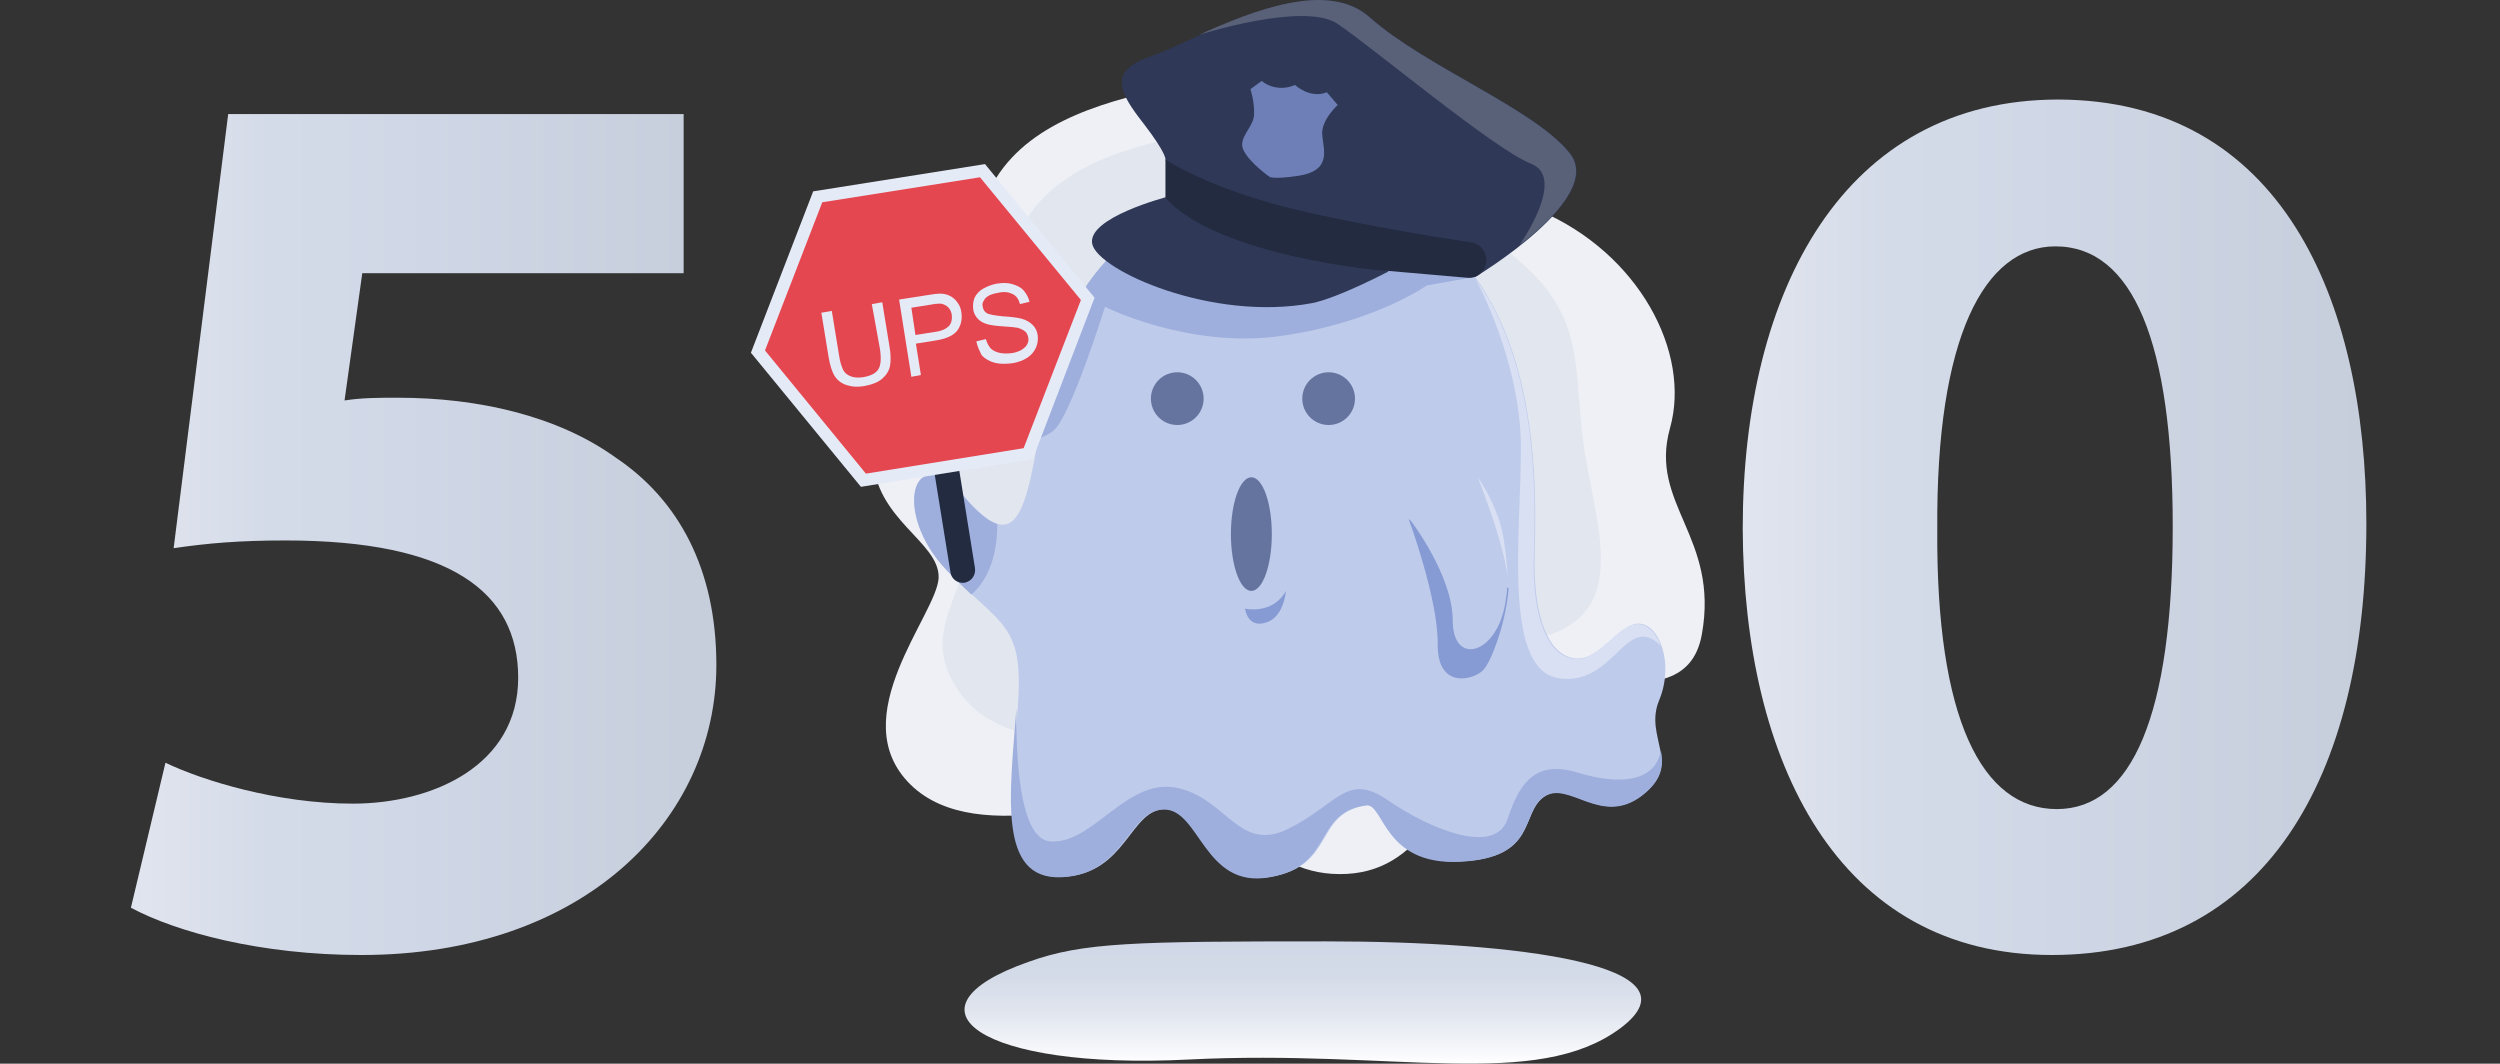 <?xml version="1.0" encoding="utf-8"?>
<!-- Generator: Adobe Illustrator 21.0.0, SVG Export Plug-In . SVG Version: 6.00 Build 0)  -->
<svg version="1.1" id="Layer_1" xmlns="http://www.w3.org/2000/svg" xmlns:xlink="http://www.w3.org/1999/xlink" x="0px" y="0px"
	 viewBox="0 0 550 234" style="enable-background:new 0 0 550 234;" xml:space="preserve">
<rect x="0" y="0" width="550" height="234" fill="#333333" stroke="none"/>
<style type="text/css">
	.st0{fill:#EEF0F5;}
	.st1{fill:#E2E6EF;}
	.st2{fill:url(#XMLID_2_);}
	.st3{fill:#BFCBEB;}
	.st4{fill:#9EAFDD;}
	.st5{fill:#2F3957;}
	.st6{fill:#65749F;}
	.st7{fill:#869BD4;}
	.st8{fill:#232B41;}
	.st9{fill:#E5EAF7;}
	.st10{fill:#E54750;}
	.st11{enable-background:new    ;}
	.st12{fill:#6D7FB6;}
	.st13{fill:#596179;}
	.st14{fill:#D9E0F3;}
	.st15{fill:url(#SVGID_1_);}
	.st16{fill:url(#SVGID_2_);}
</style>
<path id="XMLID_41_" class="st0" d="M208.5,75.7c0,0-16.8,10.5-16.5,24.6c0.4,14.1,14.7,18.8,14.5,26.8c-0.3,8-21.2,30.7-6.2,45.5
	c15,14.7,47.6,1.1,60.2,1.9c12.6,0.8,16.1,17.7,34.2,17.8c18.1,0.1,23.8-17.4,33.5-34.7c9.7-17.2,42.3,3.5,46.2-18
	c3.9-21.5-11.7-28.7-7-45.4s-6.9-38.5-28.6-47.8c-21.7-9.3-16.4-42.7-46.6-34.2s-77.1,5.9-77.9,44.7
	C214.1,70.6,208.5,75.7,208.5,75.7z"/>
<path id="XMLID_126_" class="st1" d="M287.5,171.6c-12.4,0-14.4-9.4-24.2-12.2c-8.3-2.4-19.7,3.2-28.5,3
	c-9.3-0.2-18.6-2.5-24.1-10.7c-8.3-12.3,1.5-20.7,2.6-32.2c0.6-7.2-8.2-13-8.4-22.2c-0.3-12.4,8.5-14.5,13.4-23.6
	c4.5-8.3,2.3-18.5,8.5-26.9c6.8-9.4,18.3-13.3,29.1-16c21.3-5.3,42-13.3,56.6,6.5c7.5,10.1,12.8,12.2,22.2,20.5
	c13.1,11.5,11.7,21.4,13.3,36.9c2,20,14.3,43.7-15.6,46.7c-13.1,1.3-11.7-0.3-19.1,11.9C307.3,162.9,300,171.7,287.5,171.6z"/>
<linearGradient id="XMLID_2_" gradientUnits="userSpaceOnUse" x1="286.565" y1="2" x2="286.565" y2="28.922" gradientTransform="matrix(1 0 0 -1 0 236)">
	<stop  offset="0" style="stop-color:#FFFFFF"/>
	<stop  offset="9.849999e-02" style="stop-color:#F7F8FB"/>
	<stop  offset="0.412" style="stop-color:#E1E6EF"/>
	<stop  offset="0.717" style="stop-color:#D4DBE8"/>
	<stop  offset="1" style="stop-color:#D0D7E6"/>
</linearGradient>
<path id="XMLID_68_" class="st2" d="M226.3,211.6c-29.4,10.3-10.5,23.8,35.1,21.5c45.6-2.3,76.5,6.9,95.1-6.9
	c18.5-13.9-22.6-19.1-64.8-19.1C249.4,207.1,238.3,207.3,226.3,211.6z"/>
<path id="XMLID_3_" class="st3" d="M282.9,41.7c-33.1,0-49.8,21.1-53.4,47.2c-3.7,26.1-6.2,33.2-17.5,20.2
	c-11.3-12.9-15.8,3.7-3.7,16.3c12.2,12.7,17,11.5,15.6,30.4c-1.4,18.8-4.2,37.7,9.9,37.1c14.1-0.6,14.7-14.9,22.6-14.9
	s8.8,17.5,23.2,14.9c14.4-2.5,9.4-14.1,21.2-15.8c4-0.6,3.7,13.2,20.6,12.4c17-0.8,13-10.7,18.4-14.3c5.4-3.7,12.4,6.7,21.5-0.3
	c9-7,0.3-12.6,3.7-20.8c3.4-8.2,0-16.9-4.5-16.9s-8.8,8.7-14.4,7.6c-5.7-1.1-8.5-9.3-8.5-20.8C337.5,112.6,344,41.7,282.9,41.7z"/>
<g id="XMLID_64_">
	<path id="XMLID_66_" class="st4" d="M281.9,73.9c20.4-2.9,32-11.1,32-11.1l10.6-1.9L276.3,42c-28.7,2.6-43.4,22.6-46.8,46.9
		c-0.4,2.8-0.8,5.3-1.1,7.7c1.3-0.6,2.4-1.1,3.3-1.8c3.8-2.9,11.4-27.3,11.4-27.3S261.5,76.8,281.9,73.9z"/>
	<path id="XMLID_67_" class="st4" d="M219.4,115.3c-2-0.6-4.4-2.6-7.4-6.1c-11.3-12.9-15.8,3.7-3.7,16.3c2,2.1,3.8,3.8,5.4,5.3
		C215.7,129.1,219.4,124.8,219.4,115.3z"/>
</g>
<path id="XMLID_56_" class="st5" d="M256.4,35.2c0,0,0.5-1.1-4.8-8c-5.4-6.9-8-11.6,1.8-14.9c9.8-3.3,35.6-19.5,48-8.5
	c12.4,11,36.3,20.1,44.1,30c7.8,9.9-20.9,27.1-20.9,27.1l-61.9-14.7L256.4,35.2z"/>
<ellipse id="XMLID_4_" class="st6" cx="259" cy="87.7" rx="5.8" ry="5.8"/>
<ellipse id="XMLID_5_" class="st6" cx="292.3" cy="87.7" rx="5.8" ry="5.8"/>
<ellipse id="XMLID_6_" class="st6" cx="275.3" cy="117.5" rx="4.5" ry="12.5"/>
<path id="XMLID_10_" class="st5" d="M256.8,43.3c0,0-17.8,4.6-16.5,10.4c1.3,5.8,26.3,17.1,48.3,13c5.7-1.1,16.9-7,16.9-7
	L256.8,43.3z"/>
<path id="XMLID_54_" class="st7" d="M309.9,114.2c0,0,6.5,17.4,6.4,27.6c-0.1,10.2,8.4,7.7,10.2,5.4c1.8-2.2,4.8-10.3,5.4-17.8
	L309.9,114.2z"/>
<path id="XMLID_12_" class="st3" d="M309.9,113.9c0,0,9.7,12.4,9.7,22.6c0,10.2,9.8,7.5,11.6-4c1.9-11.5-1.4-18.6-1.4-18.6H309.9z"
	/>
<path id="XMLID_11_" class="st8" d="M256.4,43.5v-8.4c0,0,10.4,7,31.2,11.6c13.7,3.1,27.9,5.4,36,6.6c3,0.4,4.4,3.9,2.6,6.3l0,0
	c-0.8,1.1-2.1,1.7-3.5,1.5l-17.3-1.5C305.3,59.8,267.7,56.5,256.4,43.5z"/>
<path id="XMLID_8_" class="st8" d="M212.2,128.2L212.2,128.2c-1.5,0.2-2.9-0.8-3.1-2.3l-3.8-23.6l5.4-0.9l3.8,23.6
	C214.7,126.6,213.7,127.9,212.2,128.2z"/>
<polygon id="XMLID_13_" class="st9" points="189.4,107.1 165.2,77.6 178.9,42.1 216.7,36.1 240.8,65.5 227.2,101 "/>
<polygon id="XMLID_14_" class="st10" points="190.5,104.2 168.3,77.1 180.9,44.5 215.6,39 237.8,66 225.2,98.6 "/>
<g>
</g>
<g>
</g>
<g class="st11">
	<path class="st9" d="M191.8,66.9l2.3-0.4l1.6,9.8c0.3,1.7,0.3,3.1,0.1,4.2c-0.2,1.1-0.8,2-1.7,2.8c-0.9,0.8-2.2,1.3-3.8,1.6
		c-1.6,0.3-2.9,0.2-4.1-0.2s-2-1.1-2.6-2c-0.6-1-1-2.4-1.3-4.1l-1.6-9.8l2.3-0.4l1.6,9.8c0.2,1.5,0.6,2.5,0.9,3.2
		c0.4,0.7,0.9,1.1,1.7,1.4c0.7,0.3,1.6,0.3,2.6,0.2c1.7-0.3,2.8-0.8,3.4-1.7c0.6-0.9,0.7-2.4,0.4-4.5L191.8,66.9z"/>
	<path class="st9" d="M200.5,82.9l-2.7-17l6.4-1c1.1-0.2,2-0.3,2.6-0.3c0.9,0,1.6,0.2,2.2,0.5c0.6,0.3,1.2,0.8,1.6,1.4
		c0.5,0.6,0.8,1.4,0.9,2.2c0.2,1.4,0,2.7-0.8,3.9c-0.8,1.1-2.3,1.9-4.8,2.3l-4.4,0.7l1.1,6.9L200.5,82.9z M201.4,73.7l4.4-0.7
		c1.5-0.2,2.4-0.7,3-1.3c0.5-0.6,0.7-1.4,0.6-2.4c-0.1-0.7-0.4-1.3-0.8-1.7c-0.4-0.4-1-0.7-1.6-0.8c-0.4,0-1.1,0-2.1,0.2l-4.4,0.7
		L201.4,73.7z"/>
	<path class="st9" d="M214.8,75.1l2.1-0.5c0.2,0.8,0.6,1.5,1,2c0.5,0.5,1.1,0.8,1.9,1c0.8,0.2,1.7,0.2,2.7,0.1
		c0.9-0.1,1.6-0.4,2.2-0.7c0.6-0.4,1.1-0.8,1.3-1.3c0.3-0.5,0.3-1,0.2-1.5c-0.1-0.5-0.3-1-0.7-1.3c-0.4-0.3-0.9-0.6-1.7-0.8
		c-0.5-0.1-1.5-0.2-3.2-0.3c-1.6-0.1-2.8-0.3-3.5-0.5c-0.9-0.3-1.6-0.7-2.1-1.3c-0.5-0.6-0.8-1.2-0.9-2c-0.1-0.9,0-1.7,0.3-2.5
		c0.4-0.8,1-1.5,1.9-2c0.9-0.5,1.9-0.9,3-1.1c1.3-0.2,2.4-0.2,3.4,0.1c1,0.3,1.9,0.7,2.5,1.4c0.6,0.7,1.1,1.6,1.3,2.5l-2.1,0.5
		c-0.3-1.1-0.8-1.8-1.6-2.2c-0.8-0.4-1.8-0.6-3.1-0.3c-1.4,0.2-2.3,0.6-2.9,1.2c-0.5,0.6-0.8,1.2-0.6,1.9c0.1,0.6,0.4,1.1,0.9,1.4
		c0.5,0.3,1.7,0.5,3.6,0.7c1.9,0.1,3.2,0.3,4,0.5c1.1,0.3,1.9,0.8,2.5,1.4s1,1.4,1.1,2.3c0.1,0.9,0,1.8-0.4,2.7
		c-0.4,0.9-1,1.6-1.9,2.2c-0.9,0.6-2,1-3.2,1.2c-1.5,0.2-2.9,0.2-4-0.1c-1.1-0.3-2-0.8-2.8-1.6C215.5,77.2,215,76.2,214.8,75.1z"/>
</g>
<path id="XMLID_61_" class="st12" d="M284.9,18.7c0,0,3.3,3.1,7,1.6l2.4,2.8c0,0-3.8,3.4-3.4,6.7c0.3,3.3,2.1,7.8-5.4,8.9
	c-5.4,0.8-6.2,0.2-6.2,0.2s-4.3-3-5.7-5.8c-1.4-2.8,2.2-5,2.3-7.9c0.1-2.9-0.8-5.6-0.8-5.6l2.5-1.8
	C277.6,17.9,280.7,20.5,284.9,18.7z"/>
<path id="XMLID_9_" class="st7" d="M273.9,133.9c0,0,6.1,1.4,9-3.9c0,0-0.4,5.9-4.5,7C274.4,138.2,273.9,133.9,273.9,133.9z"/>
<path id="XMLID_69_" class="st13" d="M345.4,33.8c-7.8-9.9-31.7-19-44.1-30c-9.1-8.1-25.6-1.5-37.6,3.9c0,0,23-7.4,30.5-2.5
	c7.5,5,34.6,27.7,42.6,30.8c8,3.1-2.5,17.9-2.5,17.9C341.9,48.1,350,39.7,345.4,33.8z"/>
<path id="XMLID_63_" class="st14" d="M331.8,129.4c0,0-0.2-9.6-2-15s-4.7-9.4-4.7-9.4S332.1,122.3,331.8,129.4z"/>
<path id="XMLID_72_" class="st14" d="M365.4,142.1l-0.3-0.7c-1.1-2.5-2.8-4.1-4.8-4.1c-4.5,0-8.8,8.7-14.4,7.6
	c-5.7-1.1-8.5-9.3-8.5-20.8c0-7.1,2.4-36.5-9.8-58.2l-3.2-5c0,0,10.2,18.3,10.2,37.6c0,19.2-4,48.8,8.3,50.7
	S357.7,134.4,365.4,142.1z"/>
<g id="XMLID_71_">
	<path id="XMLID_73_" class="st4" d="M339.7,175.3c5.4-3.7,12.6,6.7,21.6-0.3c4.5-3.5,4.7-6.7,4.1-9.9l0,0c-1.2,6.9-9,7.7-18.2,4.9
		c-9.1-2.8-12.8,1.8-15.5,10.1c-2.7,8.3-17.1,2.3-26.3-4c-9.1-6.3-10.9,0.7-21.9,6.2c-11,5.5-13.6-6.8-24.7-9
		c-11-2.2-18.4,12.6-27.8,11.8c-6.9-0.6-7.5-19.4-7.4-29.5c0,0.1,0,0.2,0,0.3c-1.4,18.8-4.2,37.7,9.9,37.1
		c14.1-0.6,14.7-14.9,22.6-14.9c7.9,0,8.8,17.5,23.2,14.9c14.4-2.5,9.4-14.1,21.2-15.8c4-0.6,3.7,13.2,20.6,12.4
		C338.3,188.8,334.4,178.9,339.7,175.3z"/>
	<path id="XMLID_74_" class="st4" d="M224.1,149.4L224.1,149.4L224.1,149.4z"/>
</g>
<g>
	<linearGradient id="SVGID_1_" gradientUnits="userSpaceOnUse" x1="28.76" y1="117.618" x2="157.56" y2="117.618">
		<stop  offset="0" style="stop-color:#E1E5EF"/>
		<stop  offset="0.237" style="stop-color:#D4DBE8"/>
		<stop  offset="0.461" style="stop-color:#D0D7E6"/>
		<stop  offset="1" style="stop-color:#C6CDDB"/>
	</linearGradient>
	<path class="st15" d="M150.3,60.1H79.7l-3.9,28c3.9-0.6,7.3-0.6,11.8-0.6c17.4,0,35,3.9,47.9,13.2c13.7,9.2,22.1,24.4,22.1,45.6
		c0,33.9-29.1,63.8-78.1,63.8c-22.1,0-40.6-5-50.7-10.4l7.6-31.9c8.1,3.9,24.6,9,41.2,9c17.6,0,36.4-8.4,36.4-27.7
		c0-18.8-14.8-30.2-51.2-30.2c-10.1,0-17.1,0.6-24.6,1.7l12-95.5h100.2V60.1z"/>
	<linearGradient id="SVGID_2_" gradientUnits="userSpaceOnUse" x1="383.358" y1="116.078" x2="520.557" y2="116.078">
		<stop  offset="0" style="stop-color:#E1E5EF"/>
		<stop  offset="0.237" style="stop-color:#D4DBE8"/>
		<stop  offset="0.461" style="stop-color:#D0D7E6"/>
		<stop  offset="1" style="stop-color:#C6CDDB"/>
	</linearGradient>
	<path class="st16" d="M520.6,115.2c0,56.3-22.7,94.9-69.2,94.9c-47,0-67.8-42.3-68-93.8c0-52.6,22.4-94.4,69.4-94.4
		C501.5,22,520.6,65.4,520.6,115.2z M426.2,116.4c-0.3,41.7,9.8,61.6,26.3,61.6s25.5-20.7,25.5-62.2c0-40.3-8.7-61.6-25.8-61.6
		C436.6,54.2,425.9,74.1,426.2,116.4z"/>
</g>
</svg>
